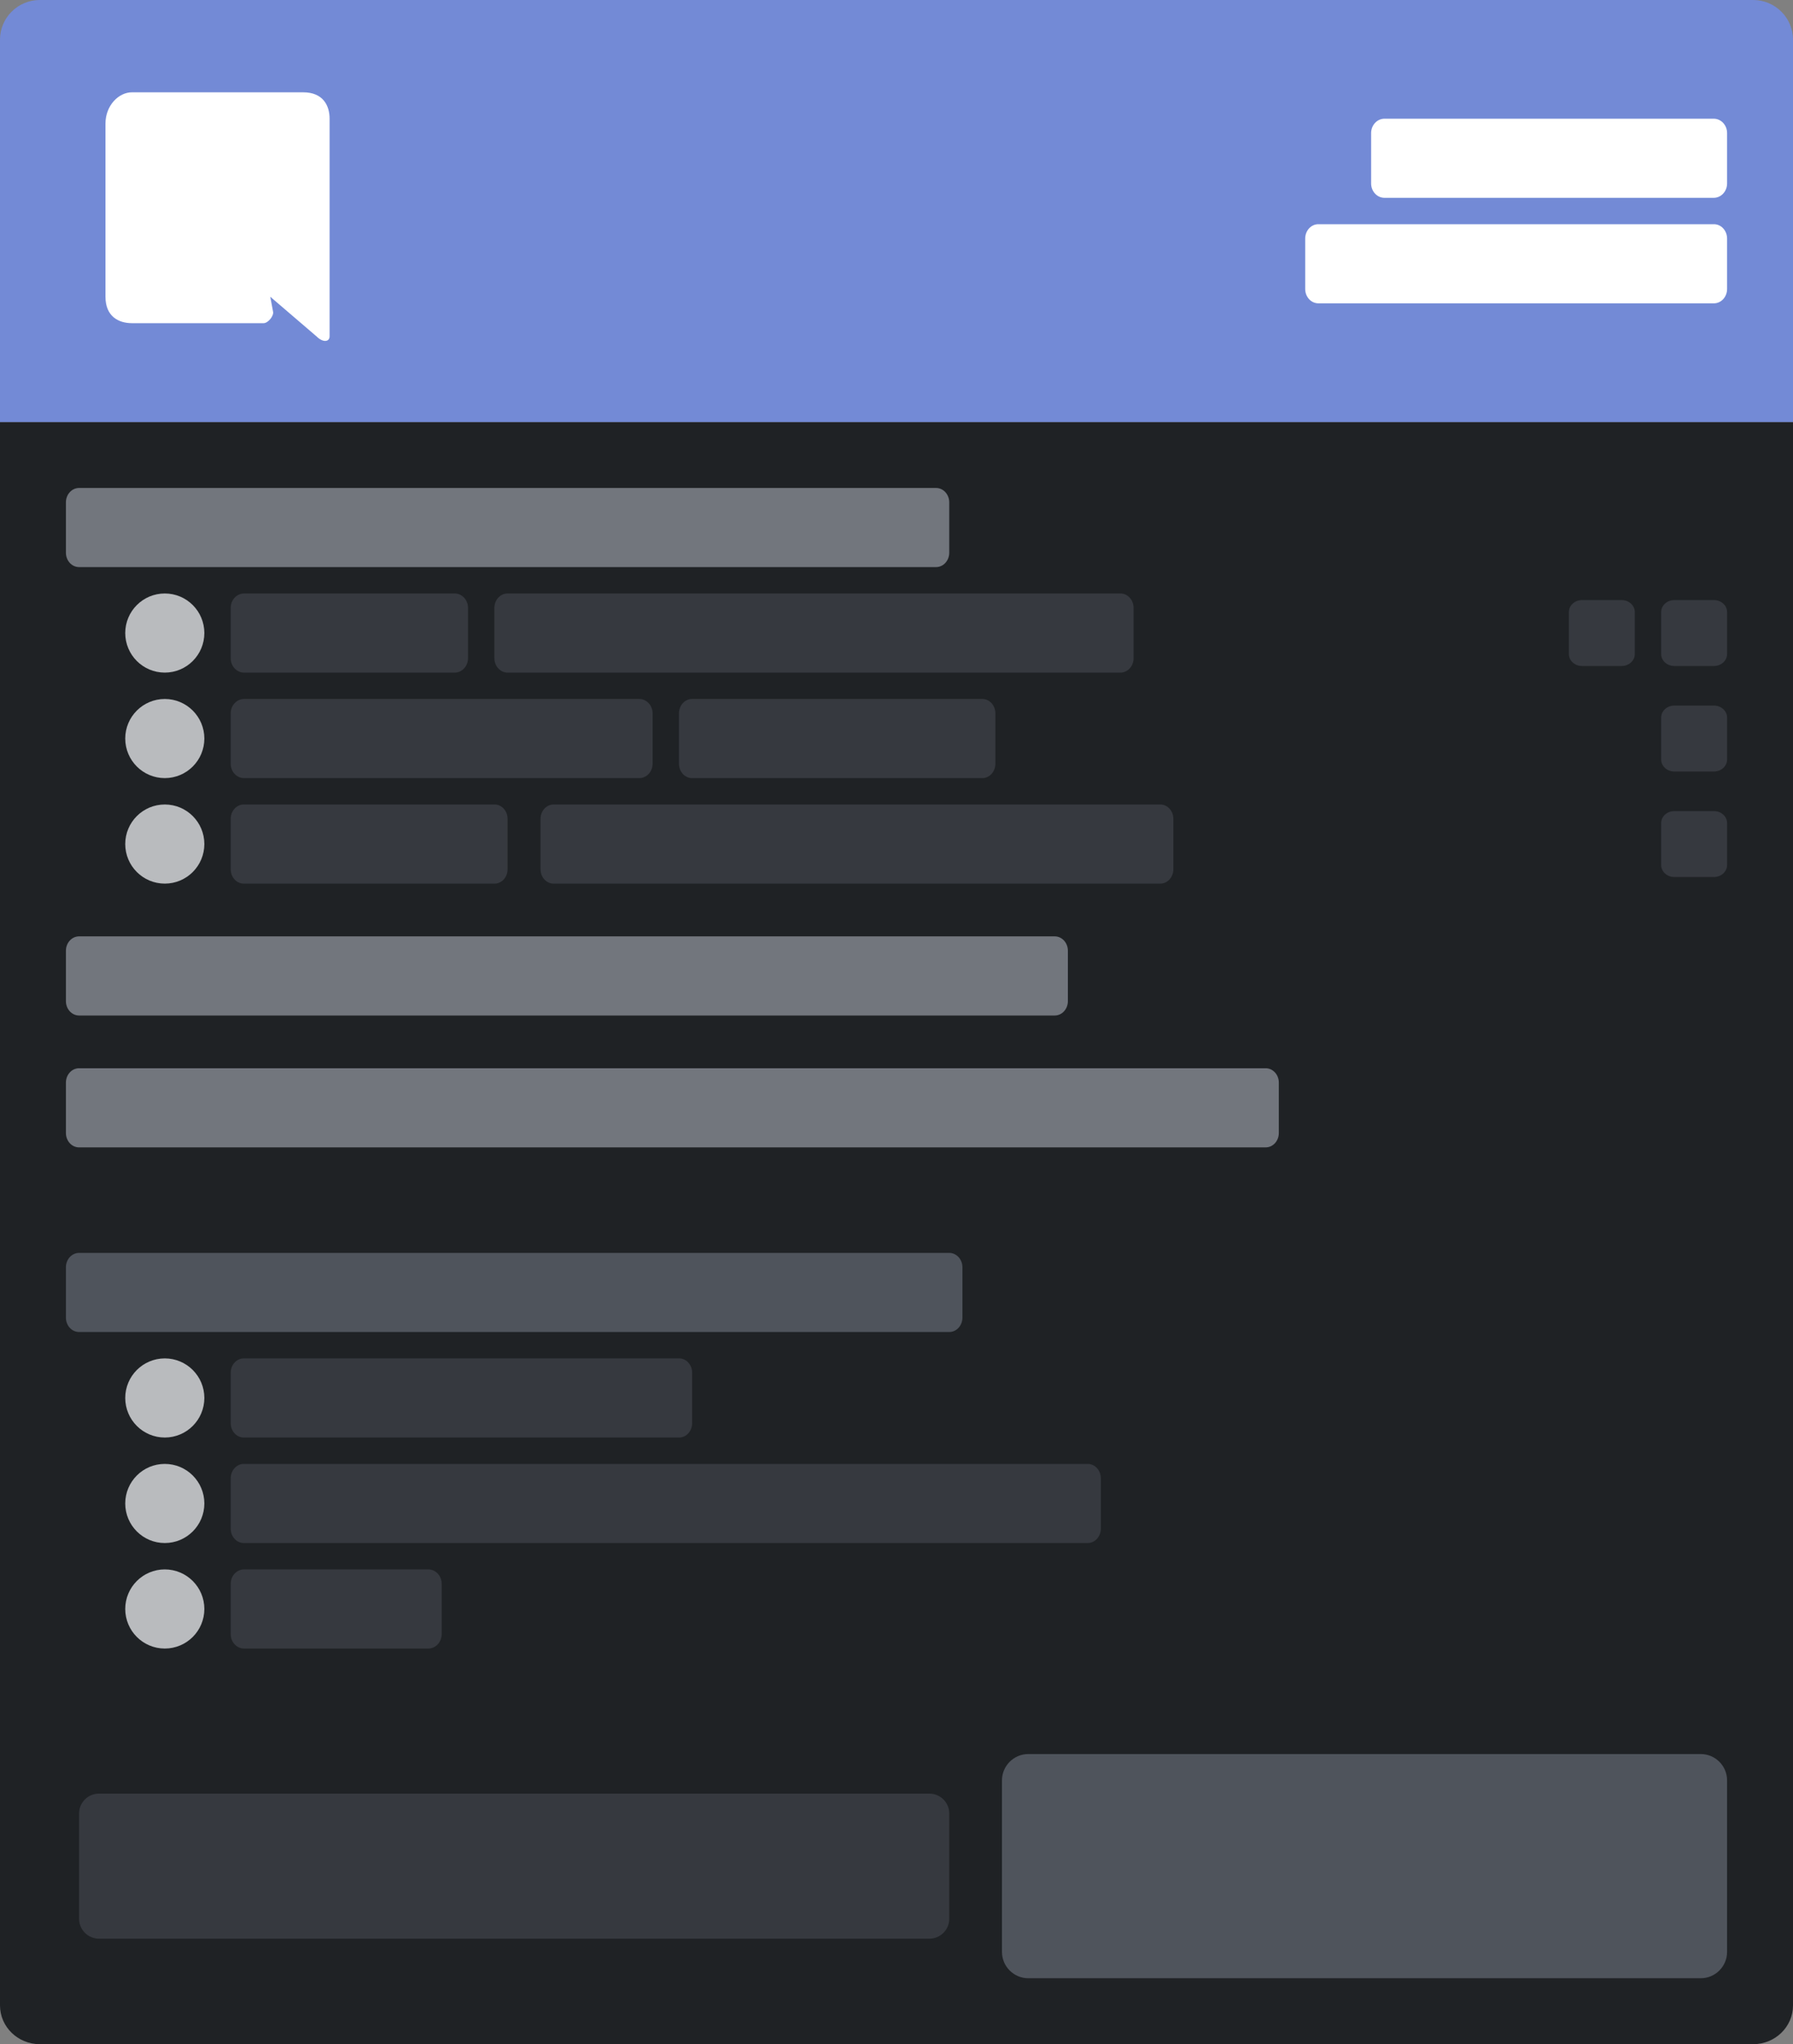 <svg xmlns="http://www.w3.org/2000/svg" width="272" height="310" viewBox="0 0 272 310">
  <rect x="0" y="0" width="272" height="310" fill="#808080" stroke="none"/>
  <g fill="none" fill-rule="evenodd">
    <g transform="translate(0 64)">
      <path fill="#1F2225" d="M265.955,246 L6.045,246 C2.706,246 0,243.366 0,240.118 L0,1.42108547e-14 L272,1.42108547e-14 L272,240.118 C272,243.366 269.293,246 265.955,246"/>
      <g transform="translate(10 10)">
        <path fill="#4F545C" d="M146,192 L248,192 C250.21,192 252,193.791 252,196 L252,222 C252,224.209 250.21,226 248,226 L146,226 C143.791,226 142,224.209 142,222 L142,196 C142,193.791 143.791,192 146,192"/>
        <path fill="#36393F" d="M5.022,198 L130.978,198 C132.648,198 134,199.344 134,201.001 L134,216.999 C134,218.656 132.648,220 130.978,220 L5.022,220 C3.353,220 2,218.656 2,216.999 L2,201.001 C2,199.344 3.353,198 5.022,198"/>
        <path fill="#72767D" d="M1.996,0 L132.004,0 C133.106,0 134,0.978 134,2.182 L134,9.818 C134,11.024 133.106,12 132.004,12 L1.996,12 C0.894,12 0,11.024 0,9.818 L0,2.182 C0,0.978 0.894,0 1.996,0"/>
        <path fill="#36393F" d="M27.021 16L58.979 16C60.095 16 61 16.978 61 18.182L61 25.818C61 27.024 60.095 28 58.979 28L27.021 28C25.905 28 25 27.024 25 25.818L25 18.182C25 16.978 25.905 16 27.021 16M67 16L159.966 16C161.07 16 161.966 16.978 161.966 18.182L161.966 25.818C161.966 27.024 161.07 28 159.966 28L67 28C65.896 28 65 27.024 65 25.818L65 18.182C65 16.978 65.896 16 67 16M243.998 17L250.002 17C251.105 17 252 17.815 252 18.818L252 25.182C252 26.186 251.105 27 250.002 27L243.998 27C242.895 27 242 26.186 242 25.182L242 18.818C242 17.815 242.895 17 243.998 17M229.998 17L236.002 17C237.105 17 238 17.815 238 18.818L238 25.182C238 26.186 237.105 27 236.002 27L229.998 27C228.895 27 228 26.186 228 25.182L228 18.818C228 17.815 228.895 17 229.998 17M27.023 32L86.977 32C88.095 32 89 32.978 89 34.182L89 41.818C89 43.024 88.095 44 86.977 44L27.023 44C25.906 44 25 43.024 25 41.818L25 34.182C25 32.978 25.906 32 27.023 32M26.971 48L65.029 48C66.118 48 67 48.978 67 50.182L67 57.818C67 59.024 66.118 60 65.029 60L26.971 60C25.883 60 25 59.024 25 57.818L25 50.182C25 48.978 25.883 48 26.971 48M94.973 32L139.027 32C140.116 32 141 32.978 141 34.182L141 41.818C141 43.024 140.116 44 139.027 44L94.973 44C93.884 44 93 43.024 93 41.818L93 34.182C93 32.978 93.884 32 94.973 32M243.998 33L250.002 33C251.105 33 252 33.815 252 34.818L252 41.182C252 42.186 251.105 43 250.002 43L243.998 43C242.895 43 242 42.186 242 41.182L242 34.818C242 33.815 242.895 33 243.998 33"/>
        <path fill="#B9BBBE" d="M15.001 16L15.001 16C18.314 16 21 18.686 21 21.999 21 25.314 18.314 28 15.001 28 11.686 28 9 25.314 9 21.999 9 18.686 11.686 16 15.001 16M15.001 32L15.001 32C18.314 32 21 34.686 21 37.999 21 41.314 18.314 44 15.001 44 11.686 44 9 41.314 9 37.999 9 34.686 11.686 32 15.001 32M15.001 48L15.001 48C18.314 48 21 50.686 21 53.999 21 57.314 18.314 60 15.001 60 11.686 60 9 57.314 9 53.999 9 50.686 11.686 48 15.001 48"/>
        <path fill="#36393F" d="M243.998,49 L250.002,49 C251.105,49 252,49.815 252,50.818 L252,57.182 C252,58.186 251.105,59 250.002,59 L243.998,59 C242.895,59 242,58.186 242,57.182 L242,50.818 C242,49.815 242.895,49 243.998,49"/>
        <path fill="#72767D" d="M1.992 68L150.008 68C151.108 68 152 68.978 152 70.182L152 77.818C152 79.024 151.108 80 150.008 80L1.992 80C.892 80 0 79.024 0 77.818L0 70.182C0 68.978.892 68 1.992 68M1.99 88L182.01 88C183.109 88 184 88.977 184 90.182L184 97.818C184 99.023 183.109 100 182.01 100L1.99 100C.892 100 0 99.023 0 97.818L0 90.182C0 88.977.892 88 1.99 88"/>
        <path fill="#4F545C" d="M2.003,116 L133.997,116 C135.103,116 136,116.978 136,118.182 L136,125.818 C136,127.024 135.103,128 133.997,128 L2.003,128 C0.897,128 0,127.024 0,125.818 L0,118.182 C0,116.978 0.897,116 2.003,116"/>
        <path fill="#36393F" d="M26.973 132L93.027 132C94.117 132 95 132.978 95 134.182L95 141.818C95 143.024 94.117 144 93.027 144L26.973 144C25.884 144 25 143.024 25 141.818L25 134.182C25 132.978 25.884 132 26.973 132M26.992 148L155.008 148C156.108 148 157 148.978 157 150.182L157 157.818C157 159.024 156.108 160 155.008 160L26.992 160C25.893 160 25 159.024 25 157.818L25 150.182C25 148.978 25.893 148 26.992 148M27.023 164L54.977 164C56.094 164 57 164.978 57 166.182L57 173.818C57 175.024 56.094 176 54.977 176L27.023 176C25.906 176 25 175.024 25 173.818L25 166.182C25 164.978 25.906 164 27.023 164"/>
        <path fill="#B9BBBE" d="M15.001 132L15.001 132C18.314 132 21 134.686 21 137.999 21 141.314 18.314 144 15.001 144 11.686 144 9 141.314 9 137.999 9 134.686 11.686 132 15.001 132M15.001 148L15.001 148C18.314 148 21 150.686 21 153.999 21 157.314 18.314 160 15.001 160 11.686 160 9 157.314 9 153.999 9 150.686 11.686 148 15.001 148M15.001 164L15.001 164C18.314 164 21 166.686 21 169.999 21 173.314 18.314 176 15.001 176 11.686 176 9 173.314 9 169.999 9 166.686 11.686 164 15.001 164"/>
        <path fill="#36393F" d="M73.98,48 L166.02,48 C167.113,48 168,48.978 168,50.182 L168,57.818 C168,59.024 167.113,60 166.02,60 L73.98,60 C72.887,60 72,59.024 72,57.818 L72,50.182 C72,48.978 72.887,48 73.98,48"/>
      </g>
    </g>
    <path fill="#738AD6" d="M272,64 L0,64 L0,6.019 C0,2.696 2.706,0 6.045,0 L265.955,0 C269.293,0 272,2.696 272,6.019 L272,64 Z"/>
    <path fill="#FFFFFF" d="M20.007 14C18 14 16 16 16 18.752L16 45C16 48 18 49.007 20.007 49.007L40 49.007C40.665 49.007 41.602 47.87 41.417 47.23L41 45 48 51C49 52 50 51.858 50 51L50 18C50 16 49 14 46 14L20.007 14zM210.029 18L259.971 18C261.092 18 262 18.978 262 20.182L262 27.818C262 29.024 261.092 30 259.971 30L210.029 30C208.909 30 208 29.024 208 27.818L208 20.182C208 18.978 208.909 18 210.029 18M199.992 34L260.008 34C261.108 34 262 34.978 262 36.182L262 43.818C262 45.024 261.108 46 260.008 46L199.992 46C198.893 46 198 45.024 198 43.818L198 36.182C198 34.978 198.893 34 199.992 34"/>
  </g>
</svg>
